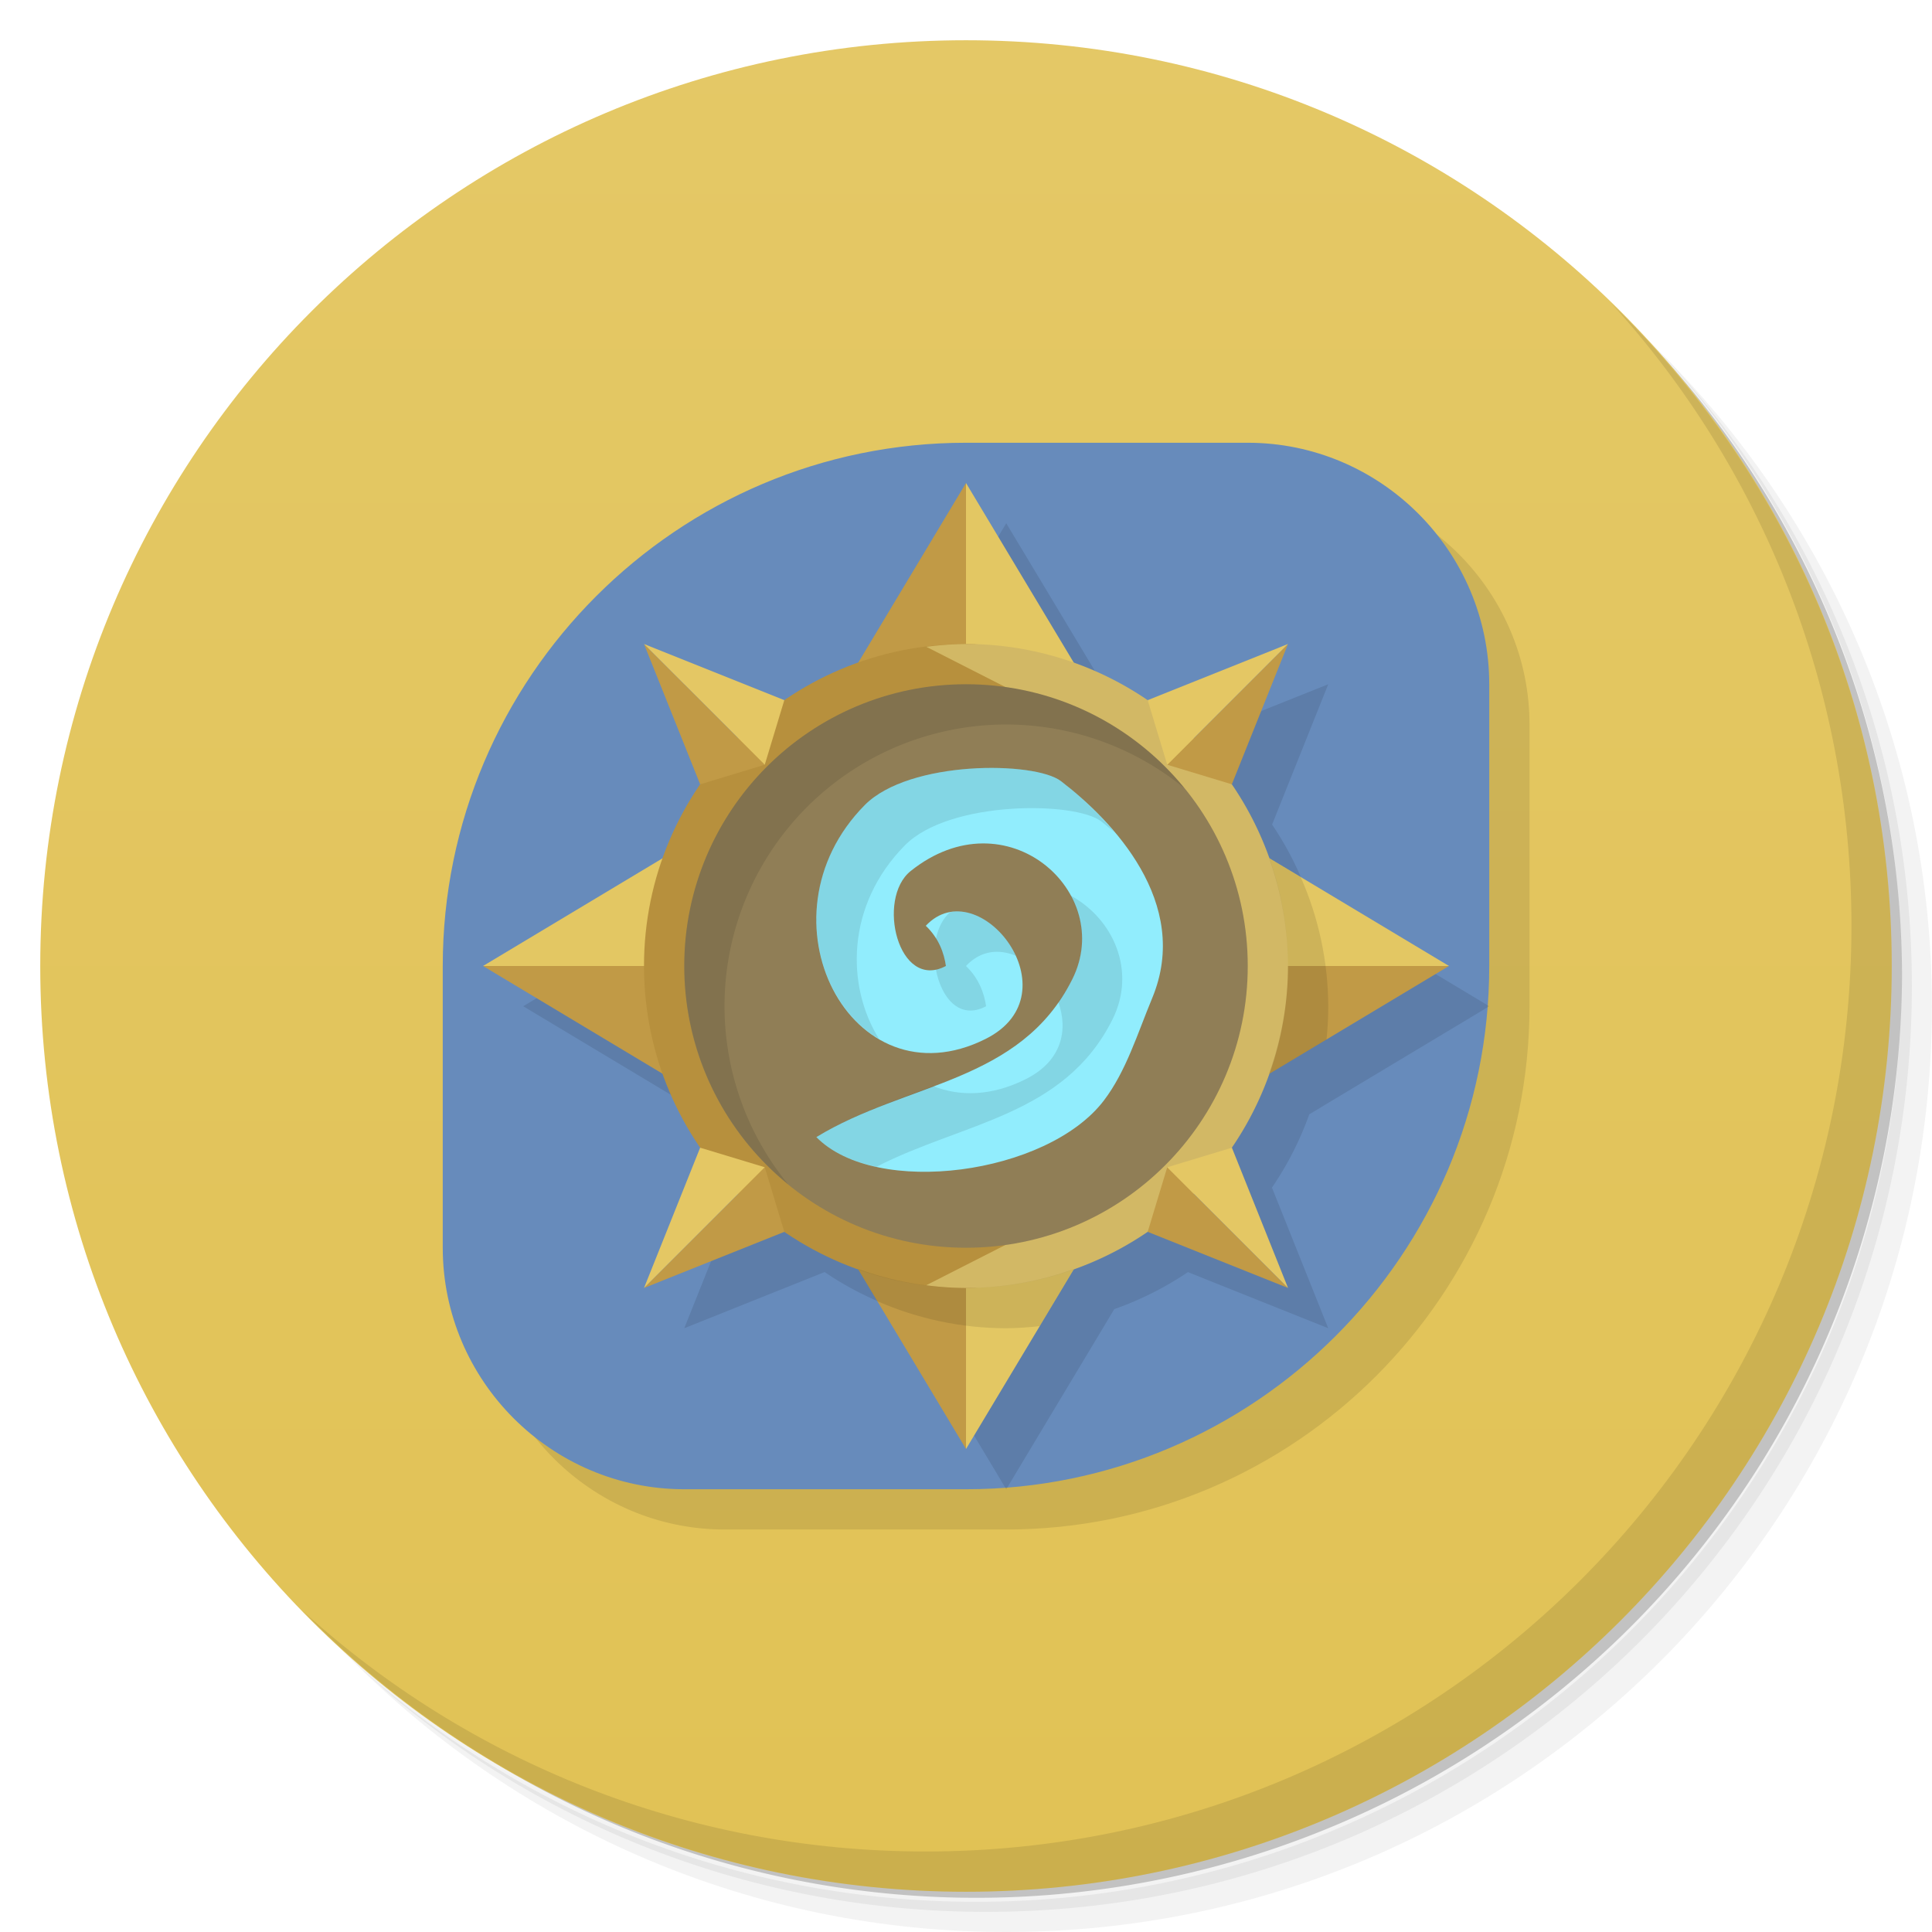 <svg version="1.1" viewBox="0 0 48 48" xmlns="http://www.w3.org/2000/svg">
 <defs>
  <linearGradient id="bg" x1="1" x2="47" gradientUnits="userSpaceOnUse">
   <stop style="stop-color:#e1c255" offset="0"/>
   <stop style="stop-color:#e4c866" offset="1"/>
  </linearGradient>
 </defs>
 <path d="m36.31 5c5.859 4.062 9.688 10.831 9.688 18.5 0 12.426-10.07 22.5-22.5 22.5-7.669 0-14.438-3.828-18.5-9.688 1.037 1.822 2.306 3.499 3.781 4.969 4.085 3.712 9.514 5.969 15.469 5.969 12.703 0 23-10.298 23-23 0-5.954-2.256-11.384-5.969-15.469-1.469-1.475-3.147-2.744-4.969-3.781zm4.969 3.781c3.854 4.113 6.219 9.637 6.219 15.719 0 12.703-10.297 23-23 23-6.081 0-11.606-2.364-15.719-6.219 4.16 4.144 9.883 6.719 16.219 6.719 12.703 0 23-10.298 23-23 0-6.335-2.575-12.06-6.719-16.219z" style="opacity:.05"/>
 <path d="m41.28 8.781c3.712 4.085 5.969 9.514 5.969 15.469 0 12.703-10.297 23-23 23-5.954 0-11.384-2.256-15.469-5.969 4.113 3.854 9.637 6.219 15.719 6.219 12.703 0 23-10.298 23-23 0-6.081-2.364-11.606-6.219-15.719z" style="opacity:.1"/>
 <path d="m31.25 2.375c8.615 3.154 14.75 11.417 14.75 21.13 0 12.426-10.07 22.5-22.5 22.5-9.708 0-17.971-6.135-21.12-14.75a23 23 0 0 0 44.875-7 23 23 0 0 0-16-21.875z" style="opacity:.2"/>
 <g transform="matrix(0,-1,1,0,0,48)" style="fill:#501616">
  <path d="m24 1c12.703 0 23 10.297 23 23s-10.297 23-23 23-23-10.297-23-23 10.297-23 23-23z" style="fill:url(#bg)"/>
 </g>
 <path d="m25 12c-7.168 0-13 5.832-13 13v7c-1e-6 3.302 2.698 6 6 6h7c7.168 0 13-5.832 13-13v-7c0-3.302-2.698-6-6-6z" style="opacity:.1"/>
 <path d="m24 11c-7.168 0-13 5.832-13 13v7c-1e-6 3.302 2.698 6 6 6h7c7.168 0 13-5.832 13-13v-7c0-3.302-2.698-6-6-6z" style="fill:#678bbb"/>
 <path d="m40.03 7.531c3.712 4.084 5.969 9.514 5.969 15.469 0 12.703-10.297 23-23 23-5.954 0-11.384-2.256-15.469-5.969 4.178 4.291 10.01 6.969 16.469 6.969 12.703 0 23-10.298 23-23 0-6.462-2.677-12.291-6.969-16.469z" style="opacity:.1"/>
 <path d="m25 13-2.682 4.471c-0.654 0.233-1.271 0.542-1.834 0.928l0.002-0.004-3.486-1.395 1.395 3.486 0.004-0.002c-0.386 0.563-0.695 1.18-0.928 1.834l-4.471 2.682 4.471 2.682c0.233 0.654 0.542 1.271 0.928 1.834l-0.004-0.002-1.395 3.486 3.486-1.395-0.002-0.004c0.563 0.386 1.18 0.695 1.834 0.928l2.682 4.471 2.684-4.475a8 8 0 0 0 1.83-0.92l3.486 1.395-1.395-3.486-0.012 0.004a8 8 0 0 0 0.936-1.834l4.471-2.684-4.475-2.684a8 8 0 0 0-0.92-1.83l1.395-3.486-3.486 1.395 0.004 0.012a8 8 0 0 0-1.834-0.936l-2.684-4.471z" style="opacity:.1"/>
 <path d="m24 12-3 5h3v-5zm-12 12 5 3v-3h-5zm19 0v3l5-3h-5zm-10 7 3 5v-5h-3z" style="fill:#c19a46"/>
 <path d="m24 12v5h3l-3-5zm-7 9-5 3h5v-3zm14 0v3h5l-5-3zm-7 10v5l3-5h-3z" style="fill:#e3c763"/>
 <path d="m31 24s-2.582 8-7 8-8-3.582-8-8c0-4.418 3.582-8 8-8 4.418 0 7 8 7 8z" style="fill:#b7903d"/>
 <path d="m24 16a8 8 0 0 0-0.984 0.07l1.984 1.01v13.84l-1.988 1.012a8 8 0 0 0 0.988 0.068 8 8 0 0 0 8-8 8 8 0 0 0-8-8z" style="fill:#d2b865"/>
 <circle cx="24" cy="24" r="7" style="fill:#907e56"/>
 <path d="m23.5 24c-1.184 0.628-1.735-1.671-0.875-2.359 2.378-1.903 5.094 0.531 4.016 2.688-1.292 2.583-4.12 2.553-6.359 3.922 1.483 1.507 5.736 0.934 7.141-0.906 0.554-0.725 0.839-1.671 1.203-2.547 0.987-2.374-1.007-4.425-2.266-5.391-0.652-0.5-3.771-0.522-4.875 0.594-2.77 2.799-0.337 7.481 3 5.812 2.251-1.125-0.172-4.213-1.484-2.812 0.326 0.31 0.456 0.691 0.5 1z" style="fill:#91edfd"/>
 <path d="m24 17a7 7 0 0 0-7 7 7 7 0 0 0 2.578 5.42 7 7 0 0 1-1.578-4.42 7 7 0 0 1 7-7 7 7 0 0 1 4.422 1.58 7 7 0 0 0-5.422-2.58z" style="opacity:.1"/>
 <path d="m31.529 21.318c0.309 0.86 0.468 1.767 0.471 2.682-0.003 0.916-0.164 1.824-0.475 2.686l1.432-0.859c0.029-0.274 0.043-0.55 0.043-0.826-0.004-1.105-0.236-2.198-0.684-3.209zm-10.215 10.207 0.48 0.801c1.01 0.443 2.102 0.673 3.205 0.674 0.278-0.003 0.556-0.021 0.832-0.053l0.852-1.418c-0.861 0.309-1.769 0.468-2.684 0.471-0.916-0.003-1.824-0.164-2.686-0.475z" style="opacity:.1"/>
 <path d="m16 16 1.395 3.486 1.605-0.486-3-3zm16 0-3 3 1.605 0.486 1.395-3.486zm-13 13-3 3 3.486-1.395-0.486-1.605zm10 0-0.486 1.605 3.486 1.395-3-3z" style="fill:#c19a46"/>
 <path d="m16 16 3 3 0.486-1.605-3.486-1.395zm16 0-3.486 1.395 0.486 1.605 3-3zm-14.605 12.514-1.395 3.486 3-3-1.605-0.486zm13.211 0-1.605 0.486 3 3-1.395-3.486z" style="fill:#e4c764"/>
 <path d="m24.822 19.08c-1.17-0.03-2.648 0.223-3.338 0.92-1.937 1.956-1.327 4.826 0.354 5.811-0.819-1.315-0.824-3.325 0.646-4.811 1.104-1.116 4.223-1.094 4.875-0.594 0.104 0.08 0.218 0.178 0.33 0.271-0.438-0.518-0.92-0.957-1.33-1.272-0.244-0.188-0.835-0.308-1.537-0.326zm1.777 3.17c0.332 0.61 0.401 1.358 0.041 2.078-0.104 0.209-0.222 0.395-0.346 0.572 0.242 0.673 0.105 1.454-0.811 1.912-0.849 0.425-1.637 0.434-2.299 0.172-0.972 0.369-1.983 0.703-2.904 1.266 0.361 0.367 0.888 0.606 1.496 0.738 2.147-1.103 4.665-1.263 5.863-3.66 0.605-1.211 0.014-2.509-1.041-3.078zm-2.783 0.393c-0.071-0.003-0.141 0.009-0.211 0.021-0.185 0.159-0.296 0.395-0.352 0.658 0.141 0.23 0.216 0.47 0.246 0.678-0.086 0.045-0.167 0.071-0.246 0.088 0.128 0.69 0.581 1.265 1.246 0.912-0.044-0.309-0.174-0.69-0.5-1 0.369-0.394 0.824-0.426 1.24-0.254-0.275-0.602-0.852-1.083-1.424-1.103z" style="opacity:.1"/>
</svg>
